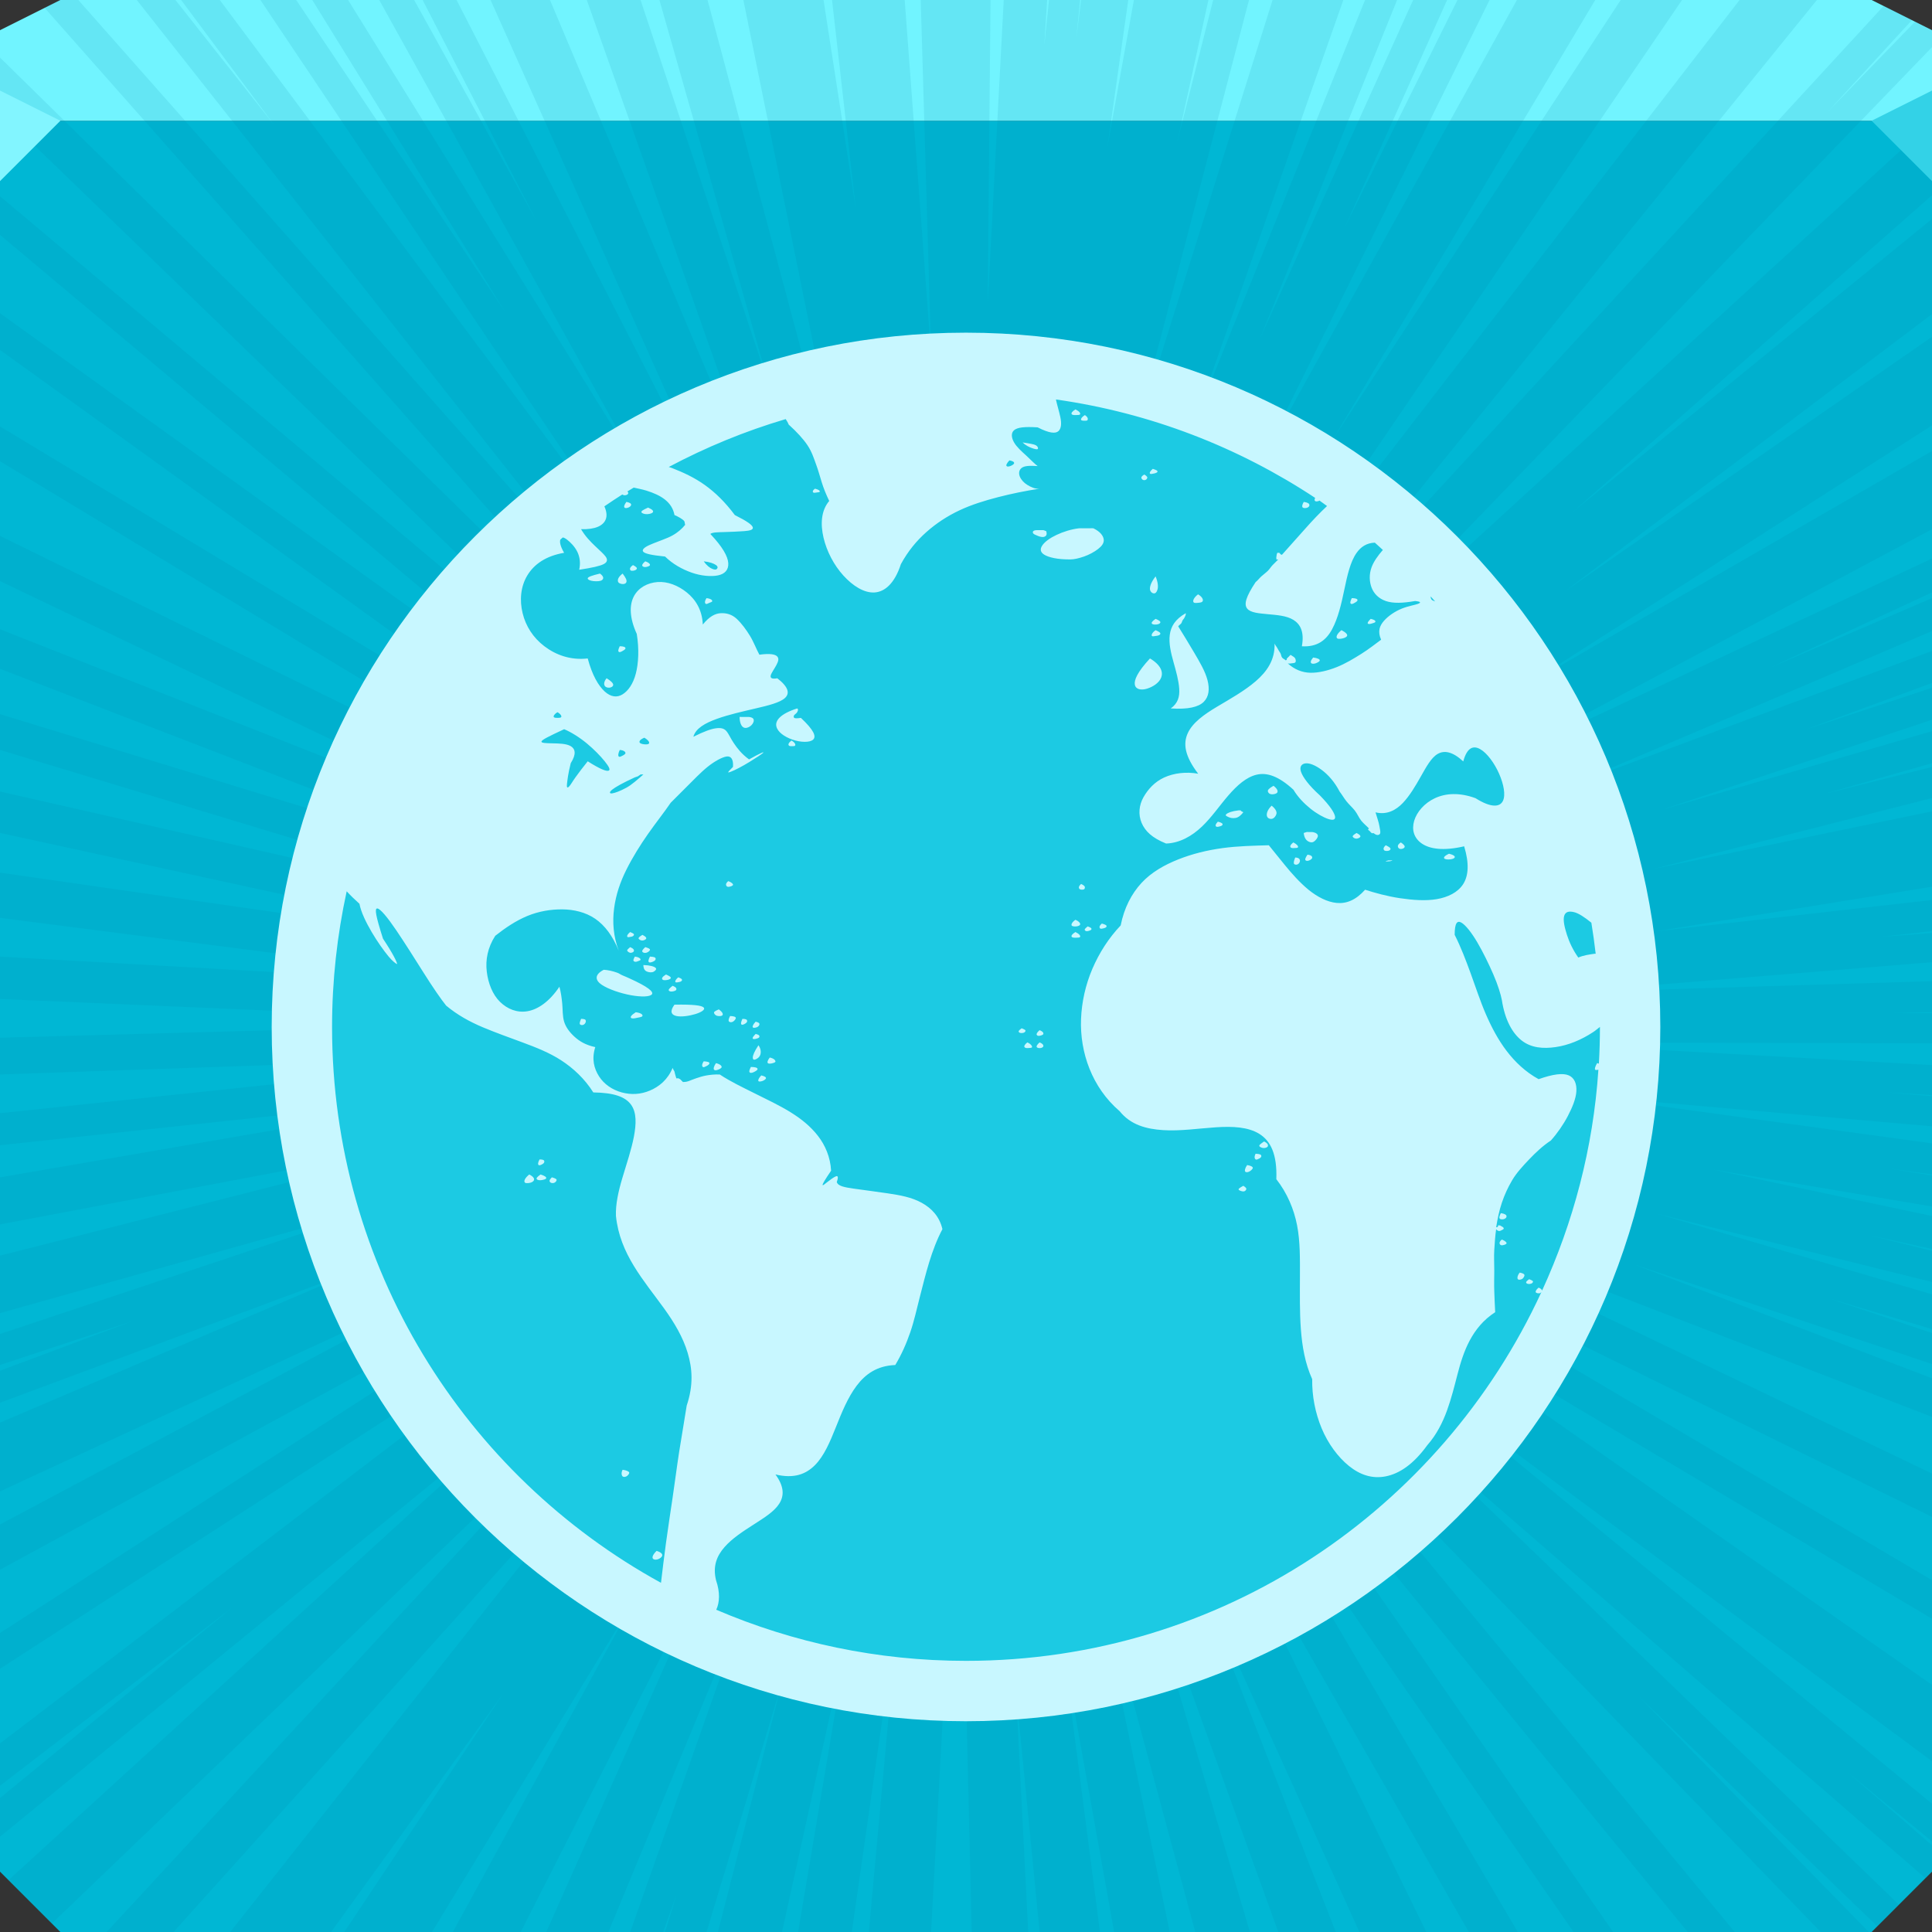 <?xml version="1.0" encoding="UTF-8" standalone="no"?>
<!-- Created with Inkscape (http://www.inkscape.org/) -->

<svg
   xmlns:dc="http://purl.org/dc/elements/1.1/"
   xmlns:cc="http://creativecommons.org/ns#"
   xmlns:rdf="http://www.w3.org/1999/02/22-rdf-syntax-ns#"
   xmlns:svg="http://www.w3.org/2000/svg"
   xmlns="http://www.w3.org/2000/svg"
   xmlns:sodipodi="http://sodipodi.sourceforge.net/DTD/sodipodi-0.dtd"
   xmlns:inkscape="http://www.inkscape.org/namespaces/inkscape"
   width="64"
   height="64"
   id="svg13094"
   version="1.1"
   inkscape:version="0.91+devel r"
   sodipodi:docname="qupzilla.svg">
  <rect width="100%" height="100%" fill="#333333" stroke="none"/>
  <sodipodi:namedview
     id="base"
     pagecolor="#ffffff"
     bordercolor="#666666"
     borderopacity="1.0"
     inkscape:pageopacity="0"
     inkscape:pageshadow="2"
     inkscape:zoom="8"
     inkscape:cx="37.909972"
     inkscape:cy="37.59464"
     inkscape:document-units="px"
     inkscape:current-layer="svg13094"
     showgrid="false"
     inkscape:snap-bbox="true"
     inkscape:bbox-paths="true"
     inkscape:bbox-nodes="true"
     inkscape:snap-bbox-edge-midpoints="true"
     inkscape:snap-bbox-midpoints="true"
     inkscape:object-paths="true"
     inkscape:snap-intersection-paths="true"
     inkscape:object-nodes="true"
     inkscape:snap-smooth-nodes="true"
     inkscape:snap-midpoints="true"
     inkscape:snap-object-midpoints="true"
     inkscape:snap-center="true"
     showguides="true"
     inkscape:guide-bbox="true"
     inkscape:window-width="1920"
     inkscape:window-height="1025"
     inkscape:window-x="0"
     inkscape:window-y="35"
     inkscape:window-maximized="1"
     inkscape:snap-global="true"
     fit-margin-top="0"
     fit-margin-left="0"
     fit-margin-right="0"
     fit-margin-bottom="0"
     showborder="true"
     inkscape:showpageshadow="false"
     inkscape:snap-page="true">
    <inkscape:grid
       type="xygrid"
       id="grid3075"
       empspacing="5"
       visible="true"
       enabled="true"
       snapvisiblegridlinesonly="true"
       originx="0px"
       originy="18px" />
  </sodipodi:namedview>
  <defs
     id="defs13096" />
  <path
     inkscape:connector-curvature="0"
     style="color:#000000;fill:#00b7d4;fill-opacity:1;fill-rule:nonzero;stroke:none;stroke-width:2.286;marker:none;visibility:visible;display:inline;overflow:visible;enable-background:accumulate"
     d="M 0,4 0,34 0,62 2,64 32,64 62,64 64,62 64,34 64,4 32,4 0,4 z"
     id="path3443" />
  <path
     inkscape:connector-curvature="0"
     style="color:#000000;fill:#71f4ff;fill-opacity:1;fill-rule:nonzero;stroke:none;stroke-width:2.286;marker:none;visibility:visible;display:inline;overflow:visible;enable-background:accumulate"
     d="M 2,0 0,1 0,4 32,4 64,4 64,1 62,0 32,0 2,0 z"
     id="path3447" />
  <path
     style="opacity:0.861;color:#000000;fill:#0083a4;stroke:none;stroke-width:1;stroke-miterlimit:4;stroke-dasharray:none;marker:none;visibility:visible;display:inline;overflow:visible;enable-background:accumulate;fill-opacity:0.14"
     d="M 2 0 L 1.469 0.25 L 22.281 23.781 L 0 1.906 L 0 3.719 L 22.125 25.094 L 0 6.5 L 0 7.781 L 21.438 25.781 L 0 10.375 L 0 11.594 L 21.656 27.188 L 0 14.125 L 0 15.281 L 21.844 28.469 L 0 17.75 L 0 19.25 L 18.938 28.312 L 0 20.844 L 0 22.156 L 18.781 29.406 L 0 23.656 L 0 24.844 L 18.281 30.375 L 0 26.219 L 0 27.594 L 17.812 31.469 L 0 28.906 L 0 30.406 L 17.75 32.688 L 0 31.688 L 0 33.094 L 18.094 33.875 L 0 34.375 L 0 35.594 L 18 34.969 L 0 36.875 L 0 37.938 L 16.312 36.188 L 0 39 L 0 40.562 L 15.719 37.594 L 0 41.594 L 0 43.5 L 13.125 39.812 L 0 44.188 L 0 45.219 L 4.344 43.781 L 0 45.406 L 0 46.469 L 12.094 41.969 L 0 47.125 L 0 49.406 L 15.594 42.188 L 0 50.5 L 0 52 L 20.625 40.781 L 0 54.094 L 0 55.281 L 21.281 41.531 L 0 57.75 L 0 59.156 L 7.656 53.281 L 0 59.562 L 0 60.844 L 17.906 46.188 L 0.281 62.281 L 1.719 63.719 L 20.062 46.125 L 3.531 64 L 5.75 64 L 21.375 46.625 L 7.625 64 L 9.75 64 L 9.781 64 L 10.969 64 L 16.656 56.125 L 11.406 64 L 14.312 64 L 20.938 53.125 L 15 64 L 17.25 64 L 23.938 50.875 L 18.094 64 L 20.156 64 L 25.094 52.062 L 20.875 64 L 21.969 64 L 22.406 62.781 L 22.031 64 L 23.406 64 L 25.875 55.844 L 23.781 64 L 25.906 64 L 28.156 53.812 L 26.438 64 L 28.219 64 L 29.781 53.094 L 28.781 64 L 30.844 64 L 31.781 46.844 L 32.188 64 L 34.062 64 L 33.656 56.031 L 34.438 64 L 36.438 64 L 35.219 54.594 L 36.906 64 L 38.75 64 L 35.906 50.344 L 39.594 64 L 41.406 64 L 37.156 49.656 L 42.344 64 L 44.25 64 L 39.406 51.594 L 45.031 64 L 47.25 64 L 39.062 47.281 L 48.656 64 L 50.281 64 L 39.625 45.938 L 52.125 64 L 53.438 64 L 39.562 44.031 L 55.906 64 L 57.469 64 L 40.531 43.531 L 60.312 64 L 61.906 64 L 54.312 56.219 L 62.188 63.812 L 62.906 63.094 L 46.281 47.031 L 63.781 62.219 L 64 62 L 64 61.125 L 61.219 58.719 L 64 61 L 64 59.75 L 56.75 53.781 L 56.531 53.594 L 47.125 45.844 L 64 58.344 L 64 55.812 L 43.281 41.312 L 64 53.625 L 64 52.344 L 43.125 40 L 64 50.25 L 64 48.812 L 48.688 41.469 L 48.344 41.312 L 43.844 39.156 L 64 46.938 L 64 45.656 L 54.188 41.906 L 64 45.188 L 64 44.156 L 60.656 43.031 L 64 44.031 L 64 42.875 L 54.938 40.219 L 64 42.469 L 64 41.438 L 62 40.938 L 64 41.375 L 64 40.281 L 56.781 38.75 L 64 39.969 L 64 38.938 L 62.656 38.719 L 64 38.906 L 64 37.875 L 52.594 36.312 L 64 37.312 L 64 36.312 L 62.531 36.188 L 64 36.281 L 64 35.281 L 50.5 34.531 L 64 34.562 L 64 34 L 64 33.562 L 62.656 33.562 L 64 33.531 L 64 32.5 L 51.812 32.875 L 64 31.875 L 64 30.906 L 62.344 31.031 L 64 30.844 L 64 29.812 L 54.906 30.844 L 64 29.375 L 64 26.875 L 54.781 28.781 L 64 26.438 L 64 25.406 L 60.5 26.281 L 64 25.281 L 64 24.219 L 55.094 26.812 L 64 23.844 L 64 22.781 L 59.844 24.156 L 64 22.625 L 64 21.562 L 52.062 26 L 64 20.906 L 64 19.812 L 58.688 22.094 L 64 19.625 L 64 18.5 L 49.125 25.469 L 64 17.531 L 64 14.938 L 50.531 22.719 L 64 14.094 L 64 11.156 L 51.875 19.562 L 64 10.406 L 64 7.25 L 52.125 16.938 L 64 6.469 L 64 4.031 L 43.594 22.719 L 64 1.562 L 64 1 L 63.438 0.719 L 60.562 3.688 L 63.344 0.656 L 62.406 0.188 L 42.469 21.844 L 60.188 0 L 57.625 0 L 41.562 20.781 L 55.719 0 L 53.688 0 L 44.188 14.5 L 52.844 0 L 50.25 0 L 41.688 15.469 L 49.344 0 L 48.281 0 L 44.562 7.5 L 47.938 0 L 46.812 0 L 41.75 11.188 L 46.281 0 L 45.219 0 L 39.625 13.844 L 44.5 0 L 42.156 0 L 37.5 14.812 L 41.375 0 L 40.188 0 L 39 4.688 L 40.031 0 L 37.562 0 L 36.688 4.844 L 37.375 0 L 35.812 0 L 35.656 1.25 L 35.781 0 L 34.75 0 L 34.594 1.5 L 34.688 0 L 33.25 0 L 32.719 10.062 L 32.812 0 L 32 0 L 30.5 0 L 30.844 11.719 L 29.969 0 L 27.562 0 L 28.344 6.875 L 27.281 0 L 24.625 0 L 28.375 18.469 L 23.438 0 L 21.844 0 L 25.5 12.844 L 21.219 0 L 19.438 0 L 25.812 18 L 18.219 0 L 16.25 0 L 23.969 17.25 L 15.125 0 L 14 0 L 17.75 7.281 L 13.719 0 L 12.562 0 L 21.281 15.719 L 11.531 0 L 10.344 0 L 16.719 10.312 L 9.812 0 L 8.625 0 L 20.594 17.844 L 7.281 0 L 6 0 L 9.094 4.156 L 5.812 0 L 4.531 0 L 20.531 20.281 L 2.594 0 L 2 0 z "
     id="path6281" />
  <path
     style="fill:#82f5ff;fill-opacity:1;fill-rule:nonzero"
     d="M 0,3 0,6 2,4 Z"
     id="path4298"
     inkscape:connector-curvature="0"
     sodipodi:nodetypes="cccc" />
  <path
     d="M 64,6 62,4 64,3 z"
     id="path3028"
     style="fill:#33d2e7;fill-opacity:1"
     inkscape:connector-curvature="0" />
  <g
     id="g3043"
     inkscape:export-filename="folder.png"
     inkscape:export-xdpi="90"
     inkscape:export-ydpi="90"
     transform="translate(-0.625,0.082)" />
  <g
     id="scalable"
     transform="matrix(1.039,0,0,1.039,1214.722,1878.812)"
     inkscape:label="#g3701"
     style="fill:#ffffff" />
  <g
     id="g3008" />
  <g
     id="g4296" />
  <ellipse
     cy="34.018"
     cx="32"
     id="path4997"
     style="color:#000000;display:inline;overflow:visible;visibility:visible;fill:#1ccae3;fill-opacity:1;stroke:none;stroke-width:2;stroke-linecap:butt;stroke-linejoin:miter;stroke-miterlimit:4;stroke-dasharray:none;stroke-dashoffset:0;stroke-opacity:1;marker:none;enable-background:accumulate"
     rx="22"
     ry="21.999" />
  <path
     inkscape:connector-curvature="0"
     id="path3428"
     d="m 32,11.02 c -12.691,0 -23,10.31 -23,23 0,12.69 10.309,22.998 23,22.998 12.691,0 23,-10.308 23,-22.998 0,-12.69 -10.309,-23 -23,-23 z m 2.98,2.213 c 3.142,0.445 6.054,1.587 8.586,3.26 -0.023,0.048 -0.025,0.083 -0.004,0.102 0.029,0.026 0.073,0.015 0.125,0 0.012,-0.003 0.011,-0.01 0.021,-0.014 0.086,0.058 0.167,0.123 0.252,0.182 C 43.712,16.996 43.477,17.243 43.25,17.5 c -0.259,0.294 -0.521,0.585 -0.781,0.875 -0.004,-0.007 -0.024,0.007 -0.031,0 -0.007,-0.007 -0.02,-0.025 -0.031,-0.031 -0.012,-0.006 -0.014,-0.027 -0.031,-0.031 -0.017,-0.004 -0.038,0.002 -0.062,0 -0.026,0.043 -0.024,0.097 -0.031,0.125 -0.007,0.028 -0.007,0.048 0,0.062 0.007,0.015 -0.016,0.027 0,0.031 0.016,0.004 0.043,0.005 0.062,0 -0.062,0.067 -0.126,0.122 -0.188,0.188 -0.062,0.065 -0.093,0.125 -0.156,0.188 -0.063,0.063 -0.152,0.127 -0.219,0.188 -0.066,0.06 -0.116,0.131 -0.188,0.188 -0.319,0.482 -0.393,0.733 -0.281,0.875 0.112,0.142 0.393,0.159 0.688,0.188 0.295,0.028 0.615,0.047 0.844,0.188 0.229,0.141 0.368,0.396 0.281,0.875 0.505,0.03 0.803,-0.198 1,-0.562 0.197,-0.364 0.308,-0.839 0.406,-1.312 0.099,-0.473 0.197,-0.922 0.406,-1.219 0.144,-0.204 0.333,-0.329 0.605,-0.34 0.092,0.077 0.175,0.163 0.266,0.242 -0.167,0.191 -0.3,0.379 -0.371,0.566 -0.094,0.248 -0.074,0.498 0,0.688 0.074,0.19 0.227,0.354 0.469,0.438 0.242,0.083 0.561,0.071 0.969,0 0.204,0.018 0.198,0.055 0.094,0.094 -0.104,0.039 -0.31,0.068 -0.531,0.156 -0.221,0.088 -0.448,0.24 -0.594,0.406 -0.146,0.167 -0.215,0.351 -0.094,0.625 -0.176,0.13 -0.401,0.309 -0.656,0.469 -0.255,0.16 -0.524,0.323 -0.812,0.438 -0.288,0.115 -0.599,0.193 -0.875,0.188 -0.276,-0.006 -0.532,-0.111 -0.75,-0.312 0.036,0.012 0.081,0.009 0.125,0 0.044,-0.009 0.099,-0.004 0.125,-0.031 0.026,-0.027 0.018,-0.083 0,-0.125 -0.018,-0.042 -0.068,-0.071 -0.156,-0.125 -0.026,0.022 -0.042,0.042 -0.062,0.062 -0.02,0.02 -0.048,0.044 -0.062,0.062 -0.014,0.018 0.008,0.016 0,0.031 -0.008,0.016 -0.028,0.019 -0.031,0.031 -0.034,-0.036 -0.091,-0.053 -0.125,-0.094 -0.034,-0.041 -0.031,-0.109 -0.062,-0.156 -0.031,-0.047 -0.066,-0.101 -0.094,-0.156 -0.028,-0.055 -0.071,-0.092 -0.094,-0.156 0.018,0.54 -0.251,0.928 -0.625,1.25 -0.374,0.322 -0.848,0.586 -1.281,0.844 -0.433,0.258 -0.81,0.529 -0.969,0.875 -0.159,0.346 -0.105,0.756 0.344,1.344 -0.404,-0.071 -0.805,-0.021 -1.125,0.125 -0.32,0.146 -0.541,0.395 -0.688,0.656 -0.147,0.261 -0.177,0.569 -0.062,0.844 0.115,0.275 0.347,0.502 0.812,0.688 0.455,-0.015 0.86,-0.25 1.188,-0.562 0.327,-0.312 0.585,-0.697 0.875,-1.031 0.29,-0.334 0.593,-0.607 0.938,-0.688 0.344,-0.08 0.73,0.05 1.219,0.5 0.14,0.238 0.351,0.455 0.562,0.625 0.212,0.17 0.437,0.293 0.594,0.344 0.157,0.05 0.245,0.027 0.219,-0.094 -0.026,-0.121 -0.163,-0.344 -0.5,-0.688 -0.37,-0.334 -0.565,-0.606 -0.625,-0.781 -0.06,-0.175 0.023,-0.269 0.156,-0.281 0.133,-0.012 0.321,0.063 0.531,0.219 0.21,0.156 0.423,0.391 0.594,0.719 0.074,0.095 0.136,0.206 0.219,0.312 0.082,0.107 0.196,0.205 0.281,0.312 0.085,0.108 0.138,0.246 0.219,0.344 0.081,0.097 0.18,0.175 0.25,0.25 -0.002,0.002 -0.029,0.029 -0.031,0.031 0.02,0.04 0.045,0.04 0.062,0.062 0.017,0.023 0.048,0.054 0.062,0.062 0.014,0.009 0.02,0.002 0.031,0 0.012,-0.002 0.022,0.011 0.031,0 0.055,0.045 0.089,0.059 0.125,0.062 0.036,0.003 0.082,-0.013 0.094,-0.062 0.011,-0.05 -0.011,-0.136 -0.031,-0.25 -0.02,-0.114 -0.068,-0.248 -0.125,-0.438 0.376,0.091 0.676,-0.07 0.906,-0.312 0.23,-0.242 0.416,-0.561 0.594,-0.875 0.178,-0.314 0.344,-0.626 0.562,-0.75 0.218,-0.124 0.492,-0.077 0.844,0.25 0.126,-0.464 0.333,-0.536 0.562,-0.406 0.229,0.13 0.471,0.463 0.625,0.812 0.154,0.35 0.223,0.711 0.125,0.906 -0.098,0.196 -0.377,0.239 -0.906,-0.094 -0.538,-0.197 -0.991,-0.164 -1.344,0 -0.352,0.164 -0.602,0.459 -0.688,0.75 -0.086,0.291 -0.011,0.568 0.25,0.75 0.261,0.182 0.717,0.255 1.406,0.094 0.173,0.569 0.143,0.975 -0.031,1.25 -0.175,0.275 -0.502,0.436 -0.875,0.5 -0.373,0.064 -0.796,0.031 -1.219,-0.031 -0.423,-0.063 -0.833,-0.176 -1.156,-0.281 -0.309,0.346 -0.618,0.467 -0.938,0.438 -0.319,-0.029 -0.647,-0.202 -0.938,-0.438 C 43.053,29.233 42.786,28.93 42.562,28.656 42.339,28.382 42.149,28.144 42.031,28 41.538,28.015 41.016,28.024 40.5,28.094 c -0.516,0.07 -1.008,0.192 -1.469,0.375 -0.46,0.183 -0.892,0.427 -1.219,0.781 -0.326,0.355 -0.573,0.822 -0.688,1.406 -0.4,0.422 -0.711,0.909 -0.938,1.438 -0.226,0.528 -0.352,1.095 -0.375,1.656 -0.023,0.561 0.072,1.136 0.281,1.656 0.209,0.52 0.53,1.001 1,1.406 0.362,0.45 0.873,0.588 1.438,0.625 0.565,0.037 1.183,-0.057 1.75,-0.094 0.567,-0.037 1.069,-0.01 1.438,0.219 0.368,0.229 0.593,0.666 0.562,1.5 0.359,0.459 0.584,0.992 0.688,1.531 0.104,0.539 0.095,1.11 0.094,1.688 -0.001,0.578 -0.012,1.176 0.031,1.75 0.043,0.574 0.138,1.129 0.375,1.656 -0.008,0.558 0.101,1.115 0.312,1.625 0.212,0.51 0.542,0.956 0.906,1.25 0.364,0.294 0.771,0.433 1.219,0.344 0.448,-0.089 0.911,-0.391 1.375,-1.031 0.311,-0.353 0.512,-0.759 0.656,-1.156 0.144,-0.397 0.241,-0.792 0.344,-1.188 0.102,-0.396 0.22,-0.776 0.406,-1.125 0.187,-0.349 0.447,-0.682 0.844,-0.938 C 49.516,43.232 49.509,43.015 49.5,42.781 c -0.009,-0.234 -9.17e-4,-0.457 0,-0.688 9.16e-4,-0.23 -0.015,-0.463 0,-0.688 0.015,-0.225 0.029,-0.47 0.062,-0.688 0.011,0.024 0.056,0.059 0.094,0.062 0.038,0.004 0.063,-0.017 0.094,-0.031 0.031,-0.014 0.071,-0.033 0.062,-0.062 -0.009,-0.03 -0.043,-0.051 -0.125,-0.094 -0.013,0.009 -0.051,-0.008 -0.062,0 -0.011,0.008 0.009,0.024 0,0.031 -0.009,0.007 -0.024,0.025 -0.031,0.031 -0.007,0.006 -0.027,-0.006 -0.031,0 0.045,-0.279 0.099,-0.55 0.188,-0.812 0.088,-0.263 0.201,-0.508 0.344,-0.75 0.143,-0.242 0.354,-0.469 0.562,-0.688 0.209,-0.218 0.433,-0.434 0.719,-0.625 0.213,-0.238 0.411,-0.524 0.562,-0.812 0.151,-0.289 0.266,-0.574 0.281,-0.812 0.016,-0.238 -0.056,-0.446 -0.25,-0.531 -0.194,-0.085 -0.521,-0.044 -1,0.125 -0.433,-0.237 -0.783,-0.571 -1.062,-0.938 -0.279,-0.367 -0.498,-0.781 -0.688,-1.219 -0.189,-0.438 -0.335,-0.893 -0.5,-1.344 -0.165,-0.451 -0.326,-0.876 -0.531,-1.281 4.9e-5,-0.385 0.08,-0.483 0.219,-0.406 0.139,0.077 0.341,0.332 0.531,0.656 0.19,0.324 0.376,0.706 0.531,1.062 0.155,0.356 0.248,0.671 0.281,0.844 0.099,0.651 0.342,1.097 0.656,1.344 0.314,0.246 0.708,0.279 1.125,0.219 0.417,-0.06 0.843,-0.232 1.25,-0.5 0.075,-0.049 0.145,-0.113 0.219,-0.168 0,0.409 -0.012,0.813 -0.035,1.217 -0.02,-0.006 -0.029,-0.013 -0.059,-0.018 -0.061,0.111 -0.09,0.192 -0.062,0.219 0.019,0.018 0.065,0.006 0.105,0 -0.173,2.6 -0.833,5.062 -1.865,7.316 -0.009,-0.03 -0.035,-0.066 -0.115,-0.098 -0.087,0.069 -0.11,0.131 -0.094,0.156 0.016,0.026 0.077,0.038 0.125,0.031 0.03,-0.005 0.043,-0.023 0.061,-0.039 C 47.736,50.012 40.467,55.018 32,55.018 c -2.939,0 -5.735,-0.606 -8.273,-1.693 0.112,-0.243 0.132,-0.57 -0.008,-0.98 C 23.606,51.88 23.745,51.542 24,51.25 c 0.255,-0.292 0.62,-0.526 0.969,-0.75 0.348,-0.224 0.678,-0.427 0.844,-0.688 0.166,-0.261 0.168,-0.567 -0.125,-0.969 0.616,0.148 1.012,-0.009 1.312,-0.312 0.3,-0.304 0.495,-0.767 0.688,-1.25 0.192,-0.483 0.395,-0.986 0.688,-1.375 0.293,-0.389 0.68,-0.665 1.281,-0.688 0.203,-0.339 0.37,-0.712 0.5,-1.094 0.13,-0.382 0.211,-0.762 0.312,-1.156 0.102,-0.394 0.196,-0.78 0.312,-1.156 0.116,-0.377 0.262,-0.765 0.438,-1.094 -0.095,-0.415 -0.354,-0.691 -0.688,-0.875 -0.333,-0.184 -0.721,-0.252 -1.125,-0.312 -0.404,-0.061 -0.819,-0.111 -1.125,-0.156 -0.306,-0.045 -0.521,-0.082 -0.562,-0.219 0.06,-0.163 0.039,-0.217 -0.031,-0.188 -0.071,0.029 -0.191,0.117 -0.281,0.188 C 27.316,39.226 27.249,39.29 27.25,39.25 27.251,39.21 27.327,39.082 27.531,38.781 27.507,38.331 27.336,37.936 27.094,37.625 26.851,37.314 26.555,37.072 26.188,36.844 25.82,36.616 25.401,36.419 25,36.219 c -0.401,-0.2 -0.815,-0.397 -1.156,-0.625 -0.169,-0.006 -0.306,0.009 -0.438,0.031 -0.131,0.023 -0.244,0.06 -0.344,0.094 -0.1,0.033 -0.176,0.067 -0.25,0.094 -0.074,0.026 -0.133,0.03 -0.188,0.031 -0.006,-0.013 -0.023,-0.018 -0.031,-0.031 -0.009,-0.013 -0.019,-0.019 -0.031,-0.031 -0.012,-0.013 -0.015,-0.019 -0.031,-0.031 -0.016,-0.012 -0.041,-0.02 -0.062,-0.031 -0.009,-0.012 -0.054,0.014 -0.062,0 C 22.391,35.694 22.389,35.658 22.375,35.625 22.361,35.592 22.357,35.543 22.344,35.5 c -0.014,-0.043 -0.049,-0.07 -0.062,-0.125 -0.161,0.388 -0.441,0.618 -0.75,0.75 -0.309,0.132 -0.627,0.147 -0.938,0.062 -0.31,-0.084 -0.584,-0.271 -0.75,-0.531 -0.166,-0.26 -0.25,-0.574 -0.125,-0.969 -0.331,-0.072 -0.528,-0.199 -0.688,-0.344 -0.16,-0.145 -0.288,-0.314 -0.344,-0.5 -0.056,-0.186 -0.044,-0.399 -0.062,-0.594 -0.019,-0.195 -0.045,-0.391 -0.094,-0.562 -0.337,0.502 -0.721,0.756 -1.062,0.812 -0.342,0.057 -0.662,-0.072 -0.906,-0.312 -0.245,-0.24 -0.391,-0.611 -0.438,-1 -0.047,-0.389 0.029,-0.798 0.281,-1.188 0.33,-0.26 0.68,-0.498 1.062,-0.656 0.383,-0.158 0.777,-0.221 1.156,-0.219 0.38,0.003 0.774,0.092 1.094,0.312 0.32,0.221 0.578,0.565 0.781,1.062 -0.183,-0.477 -0.215,-0.958 -0.156,-1.406 0.058,-0.448 0.2,-0.869 0.406,-1.281 0.206,-0.412 0.459,-0.817 0.719,-1.188 0.259,-0.37 0.531,-0.709 0.75,-1.031 0.121,-0.122 0.311,-0.314 0.531,-0.531 0.22,-0.217 0.458,-0.471 0.688,-0.656 0.229,-0.185 0.475,-0.318 0.625,-0.344 0.15,-0.026 0.238,0.084 0.219,0.344 -0.2,0.198 -0.197,0.209 -0.062,0.156 0.135,-0.052 0.378,-0.18 0.594,-0.312 0.216,-0.133 0.426,-0.269 0.469,-0.312 0.043,-0.044 -0.086,0.004 -0.469,0.219 -0.253,-0.184 -0.39,-0.371 -0.5,-0.531 -0.11,-0.16 -0.171,-0.314 -0.25,-0.406 -0.079,-0.092 -0.184,-0.114 -0.344,-0.094 -0.16,0.02 -0.397,0.104 -0.75,0.281 0.075,-0.277 0.388,-0.453 0.781,-0.594 0.393,-0.141 0.858,-0.245 1.281,-0.344 C 25.454,23.37 25.835,23.275 26,23.125 c 0.165,-0.15 0.131,-0.36 -0.25,-0.656 -0.187,0.033 -0.238,-0.01 -0.219,-0.094 0.02,-0.084 0.126,-0.224 0.188,-0.344 0.061,-0.12 0.093,-0.206 0.031,-0.281 -0.061,-0.075 -0.245,-0.112 -0.594,-0.062 -0.095,-0.17 -0.186,-0.417 -0.312,-0.625 -0.127,-0.208 -0.28,-0.414 -0.438,-0.562 -0.158,-0.148 -0.343,-0.198 -0.531,-0.188 -0.189,0.011 -0.374,0.107 -0.594,0.375 C 23.26,20.199 23.038,19.857 22.75,19.625 22.462,19.393 22.112,19.256 21.781,19.281 21.45,19.307 21.152,19.465 21,19.75 c -0.152,0.285 -0.156,0.702 0.094,1.25 0.081,0.499 0.058,0.969 -0.031,1.312 -0.089,0.343 -0.253,0.573 -0.438,0.688 -0.184,0.115 -0.389,0.093 -0.594,-0.094 -0.204,-0.186 -0.413,-0.534 -0.562,-1.094 -0.581,0.066 -1.066,-0.123 -1.438,-0.406 -0.372,-0.283 -0.615,-0.666 -0.719,-1.094 -0.104,-0.428 -0.067,-0.881 0.156,-1.25 0.223,-0.369 0.61,-0.645 1.219,-0.75 -0.137,-0.233 -0.147,-0.362 -0.127,-0.434 0.028,-0.024 0.054,-0.051 0.082,-0.074 4.02e-4,-3.32e-4 0.002,3.31e-4 0.002,0 0.037,0.005 0.081,0.028 0.137,0.07 0.112,0.085 0.258,0.23 0.344,0.406 0.086,0.176 0.109,0.38 0.062,0.594 0.434,-0.067 0.683,-0.122 0.812,-0.188 0.129,-0.065 0.131,-0.157 0.062,-0.25 -0.068,-0.093 -0.186,-0.193 -0.344,-0.344 -0.158,-0.15 -0.329,-0.325 -0.469,-0.562 0.487,0.014 0.728,-0.121 0.812,-0.312 0.06,-0.136 0.027,-0.296 -0.039,-0.445 0.195,-0.136 0.394,-0.264 0.594,-0.393 0.025,0.018 0.061,0.032 0.102,0.025 0.05,-0.008 0.087,-0.03 0.094,-0.062 0.004,-0.018 -0.004,-0.041 -0.027,-0.064 0.069,-0.044 0.14,-0.084 0.209,-0.127 0.138,0.032 0.283,0.058 0.412,0.098 0.488,0.15 0.858,0.376 0.938,0.812 0.071,0.033 0.139,0.062 0.188,0.094 0.049,0.032 0.097,0.063 0.125,0.094 0.028,0.03 0.023,0.065 0.031,0.094 0.008,0.029 0.01,0.034 0,0.062 -0.043,0.014 -0.042,0.053 -0.062,0.062 -0.012,0.006 -0.026,0.027 -0.031,0.031 -0.103,0.104 -0.26,0.224 -0.469,0.312 -0.219,0.093 -0.46,0.174 -0.625,0.25 -0.165,0.076 -0.248,0.158 -0.188,0.219 0.061,0.061 0.259,0.11 0.719,0.156 0.253,0.248 0.56,0.419 0.875,0.531 0.315,0.112 0.649,0.14 0.875,0.094 0.226,-0.046 0.358,-0.18 0.344,-0.406 C 24.111,18.43 23.936,18.116 23.531,17.688 23.598,17.629 23.783,17.632 24,17.625 c 0.217,-0.007 0.468,-0.016 0.656,-0.031 0.188,-0.015 0.302,-0.044 0.281,-0.125 -0.021,-0.081 -0.184,-0.202 -0.594,-0.406 -0.319,-0.427 -0.648,-0.75 -1,-1 C 22.991,15.813 22.633,15.649 22.25,15.5 c -0.03,-0.012 -0.065,-0.02 -0.096,-0.031 1.224,-0.65 2.519,-1.186 3.873,-1.586 0.035,0.056 0.073,0.111 0.098,0.18 0.265,0.24 0.482,0.473 0.625,0.688 0.143,0.215 0.207,0.423 0.281,0.625 0.075,0.202 0.126,0.393 0.188,0.594 0.061,0.2 0.148,0.414 0.25,0.625 -0.269,0.316 -0.295,0.764 -0.188,1.219 0.107,0.455 0.345,0.907 0.656,1.25 0.311,0.343 0.687,0.583 1.031,0.562 0.344,-0.02 0.67,-0.302 0.875,-0.938 0.234,-0.428 0.514,-0.769 0.844,-1.062 0.33,-0.293 0.693,-0.53 1.094,-0.719 0.401,-0.189 0.833,-0.322 1.281,-0.438 0.448,-0.116 0.904,-0.208 1.375,-0.281 -0.149,0.014 -0.287,-0.052 -0.406,-0.125 -0.119,-0.073 -0.211,-0.179 -0.25,-0.281 -0.039,-0.102 -0.029,-0.21 0.062,-0.281 0.092,-0.071 0.258,-0.08 0.531,-0.062 -0.09,-0.061 -0.222,-0.204 -0.375,-0.344 -0.153,-0.139 -0.32,-0.287 -0.406,-0.438 -0.087,-0.15 -0.11,-0.312 0,-0.406 0.11,-0.094 0.345,-0.122 0.781,-0.094 0.391,0.2 0.592,0.211 0.688,0.125 0.096,-0.086 0.107,-0.26 0.062,-0.469 -0.041,-0.194 -0.111,-0.413 -0.145,-0.58 z M 35.625,13.562 c -0.117,0.072 -0.143,0.123 -0.125,0.156 0.018,0.033 0.095,0.034 0.156,0.031 0.061,-0.003 0.112,0.003 0.125,-0.031 0.013,-0.034 -0.028,-0.094 -0.156,-0.156 z m 0.312,0.188 c -0.1,0.062 -0.138,0.125 -0.125,0.156 0.013,0.032 0.075,0.031 0.125,0.031 0.05,4.08e-4 0.081,1.2e-4 0.094,-0.031 0.012,-0.031 0.006,-0.092 -0.094,-0.156 z m -2.062,0.906 c 0.112,0.11 0.228,0.157 0.312,0.188 0.084,0.031 0.165,0.05 0.188,0.031 0.023,-0.019 0.01,-0.084 -0.062,-0.125 -0.073,-0.041 -0.235,-0.06 -0.438,-0.094 z M 33.438,15.25 c 0.124,0.024 0.161,0.059 0.156,0.094 -0.005,0.035 -0.071,0.075 -0.125,0.094 -0.054,0.019 -0.103,0.026 -0.125,0 -0.022,-0.026 0.003,-0.089 0.094,-0.188 z m 4.75,0.281 c -0.092,0.078 -0.113,0.13 -0.094,0.156 0.02,0.027 0.072,0.01 0.125,0 0.053,-0.01 0.118,-0.031 0.125,-0.062 0.007,-0.032 -0.038,-0.056 -0.156,-0.094 z m -0.281,0.188 c -0.102,0.06 -0.105,0.095 -0.094,0.125 0.011,0.03 0.044,0.063 0.094,0.062 0.05,-1.95e-4 0.08,-0.033 0.094,-0.062 0.014,-0.03 0.004,-0.066 -0.094,-0.125 z M 27,16.188 c -0.087,0.058 -0.084,0.104 -0.062,0.125 0.022,0.021 0.073,0.007 0.125,0 0.052,-0.007 0.089,-0.007 0.094,-0.031 C 27.161,16.257 27.122,16.219 27,16.188 Z m -6.25,0.438 c -0.074,0.099 -0.087,0.161 -0.062,0.188 0.024,0.027 0.076,0.018 0.125,0 0.049,-0.018 0.094,-0.058 0.094,-0.094 C 20.906,16.683 20.872,16.651 20.75,16.625 Z m 22.438,0 c -0.059,0.105 -0.062,0.163 -0.031,0.188 0.031,0.025 0.108,0.022 0.156,0 0.048,-0.022 0.069,-0.058 0.062,-0.094 -0.007,-0.036 -0.053,-0.077 -0.188,-0.094 z m -21.719,0.188 c -0.183,0.083 -0.233,0.119 -0.219,0.156 0.014,0.037 0.103,0.066 0.188,0.062 0.084,-0.004 0.159,-0.024 0.188,-0.062 0.028,-0.039 -0.002,-0.088 -0.156,-0.156 z M 35.75,17.5 c -0.263,0.029 -0.533,0.117 -0.75,0.219 -0.217,0.102 -0.385,0.223 -0.469,0.344 -0.084,0.12 -0.075,0.228 0.062,0.312 0.138,0.085 0.428,0.162 0.875,0.156 0.118,-8.25e-4 0.269,-0.036 0.438,-0.094 0.168,-0.058 0.344,-0.153 0.469,-0.25 0.125,-0.097 0.199,-0.196 0.188,-0.312 -0.012,-0.116 -0.102,-0.257 -0.344,-0.375 -0.036,-0.005 -0.088,0.002 -0.125,0 -0.037,-0.002 -0.056,-2.75e-4 -0.094,0 -0.038,2.73e-4 -0.087,-0.002 -0.125,0 -0.038,0.002 -0.087,-0.004 -0.125,0 z m -1.406,0.062 c -0.122,0.003 -0.143,0.054 -0.125,0.094 0.018,0.04 0.078,0.062 0.156,0.094 0.078,0.032 0.16,0.052 0.219,0.031 0.059,-0.021 0.102,-0.069 0.062,-0.188 -0.034,-0.005 -0.065,-0.028 -0.094,-0.031 -0.029,-0.003 -0.069,0.001 -0.094,0 -0.025,-0.001 -0.042,2.05e-4 -0.062,0 -0.021,-2.21e-4 -0.045,-4.58e-4 -0.062,0 z M 21.375,18.594 c -0.097,0.08 -0.113,0.129 -0.094,0.156 0.019,0.027 0.071,0.042 0.125,0.031 0.054,-0.01 0.117,-0.03 0.125,-0.062 0.008,-0.032 -0.037,-0.087 -0.156,-0.125 z m 1.938,0 c 0.204,0.023 0.337,0.075 0.406,0.125 0.069,0.05 0.057,0.094 0.031,0.125 -0.026,0.031 -0.074,0.034 -0.156,0 -0.082,-0.034 -0.181,-0.105 -0.281,-0.25 z m -2.344,0.125 c -0.105,0.073 -0.108,0.125 -0.094,0.156 0.014,0.032 0.04,0.035 0.094,0.031 0.054,-0.004 0.112,-0.029 0.125,-0.062 0.013,-0.034 -0.016,-0.068 -0.125,-0.125 z M 19.875,19 c -0.273,0.065 -0.399,0.112 -0.406,0.156 -0.007,0.044 0.084,0.084 0.188,0.094 0.104,0.009 0.222,0.009 0.281,-0.031 C 19.996,19.179 20.017,19.103 19.875,19 Z m 0.75,0 c -0.127,0.098 -0.168,0.186 -0.156,0.25 0.011,0.064 0.065,0.081 0.125,0.094 0.06,0.013 0.138,-0.004 0.156,-0.062 C 20.768,19.223 20.738,19.148 20.625,19 Z m 17.656,0.094 c -0.138,0.174 -0.187,0.311 -0.188,0.406 -4.34e-4,0.095 0.07,0.15 0.125,0.156 0.055,0.007 0.097,-0.033 0.125,-0.125 0.028,-0.092 0.019,-0.237 -0.062,-0.438 z m 1.406,0.594 c -0.139,0.107 -0.174,0.204 -0.156,0.25 0.018,0.046 0.086,0.038 0.156,0.031 0.07,-0.006 0.139,-0.013 0.156,-0.062 0.017,-0.049 -0.016,-0.136 -0.156,-0.219 z m 7.705,0.07 c 0.05,0.054 0.099,0.109 0.148,0.164 -0.036,-0.015 -0.079,-0.026 -0.104,-0.047 -0.034,-0.029 -0.041,-0.072 -0.045,-0.117 z M 23.406,19.812 C 23.336,19.916 23.347,19.976 23.375,20 c 0.028,0.024 0.075,-0.009 0.125,-0.031 0.05,-0.022 0.096,-0.027 0.094,-0.062 -0.003,-0.035 -0.057,-0.078 -0.188,-0.094 z m 21.375,0 C 44.726,19.922 44.719,19.978 44.75,20 c 0.031,0.022 0.078,-0.005 0.125,-0.031 0.047,-0.026 0.101,-0.059 0.094,-0.094 -0.007,-0.035 -0.056,-0.059 -0.188,-0.062 z m -5.5,0.5 c -0.35,0.2 -0.494,0.437 -0.531,0.719 -0.037,0.282 0.039,0.602 0.125,0.906 0.086,0.305 0.17,0.607 0.188,0.875 0.018,0.268 -0.041,0.485 -0.281,0.656 C 39.349,23.505 39.7,23.424 39.875,23.25 40.05,23.076 40.075,22.822 40,22.531 39.925,22.241 39.746,21.937 39.562,21.625 39.379,21.313 39.18,20.989 39.031,20.75 39.05,20.712 39.095,20.69 39.125,20.656 c 0.03,-0.034 0.033,-0.091 0.062,-0.125 0.029,-0.034 0.046,-0.054 0.062,-0.094 0.017,-0.04 0.039,-0.075 0.031,-0.125 z m -1,0.188 c -0.116,0.08 -0.143,0.125 -0.125,0.156 0.018,0.031 0.095,0.038 0.156,0.031 0.061,-0.007 0.113,-0.028 0.125,-0.062 0.012,-0.035 -0.029,-0.072 -0.156,-0.125 z m 7.125,0 c -0.085,0.089 -0.115,0.131 -0.094,0.156 0.021,0.025 0.074,0.015 0.125,0 0.051,-0.015 0.121,-0.03 0.125,-0.062 C 45.567,20.561 45.525,20.527 45.406,20.5 Z m -7.125,0.375 c -0.116,0.08 -0.143,0.156 -0.125,0.188 0.018,0.031 0.095,0.007 0.156,0 0.061,-0.007 0.113,-0.028 0.125,-0.062 0.012,-0.035 -0.029,-0.072 -0.156,-0.125 z m 6.156,0 c -0.141,0.115 -0.175,0.205 -0.156,0.25 0.018,0.045 0.085,0.041 0.156,0.031 0.071,-0.01 0.17,-0.044 0.188,-0.094 0.017,-0.05 -0.045,-0.113 -0.188,-0.188 z m -23.906,0.531 c -0.055,0.112 -0.061,0.165 -0.031,0.188 0.03,0.022 0.079,-0.004 0.125,-0.031 0.046,-0.027 0.101,-0.058 0.094,-0.094 -0.007,-0.036 -0.058,-0.059 -0.188,-0.062 z M 43.5,21.781 c -0.092,0.109 -0.089,0.162 -0.062,0.188 0.027,0.026 0.098,0.023 0.156,0 0.058,-0.023 0.123,-0.056 0.125,-0.094 0.002,-0.037 -0.078,-0.077 -0.219,-0.094 z m -5.406,0.031 c -0.423,0.457 -0.532,0.723 -0.5,0.875 0.032,0.152 0.211,0.186 0.406,0.125 0.195,-0.061 0.403,-0.193 0.469,-0.375 0.065,-0.182 -0.019,-0.414 -0.375,-0.625 z m -18,0.656 c -0.09,0.109 -0.093,0.2 -0.062,0.25 0.03,0.05 0.096,0.067 0.156,0.062 0.06,-0.004 0.125,-0.042 0.125,-0.094 -2.01e-4,-0.052 -0.067,-0.126 -0.219,-0.219 z m 6.312,1 c -0.563,0.18 -0.731,0.406 -0.688,0.594 0.043,0.188 0.264,0.344 0.531,0.438 0.267,0.094 0.578,0.104 0.688,0 0.109,-0.104 0.025,-0.315 -0.406,-0.719 -0.144,0.02 -0.194,0.016 -0.219,0 -0.024,-0.016 -0.03,-0.058 0,-0.094 0.03,-0.036 0.073,-0.054 0.094,-0.094 0.021,-0.04 0.053,-0.098 0,-0.125 z m -7.938,0.125 c 0.106,0.06 0.138,0.127 0.125,0.156 -0.013,0.03 -0.072,0.031 -0.125,0.031 -0.053,-2.13e-4 -0.112,-0.002 -0.125,-0.031 -0.013,-0.03 0.02,-0.097 0.125,-0.156 z M 24.5,23.75 c 0.002,0.19 0.057,0.305 0.125,0.344 0.068,0.039 0.15,0.015 0.219,-0.031 0.069,-0.046 0.121,-0.123 0.125,-0.188 0.004,-0.064 -0.029,-0.108 -0.156,-0.125 -0.018,-0.002 -0.041,2.06e-4 -0.062,0 -0.021,-2.15e-4 -0.038,-0.002 -0.062,0 -0.025,0.002 -0.065,-0.004 -0.094,0 -0.029,0.004 -0.061,-0.006 -0.094,0 z m -5.812,0.406 c 0.22,0.09 0.509,0.269 0.75,0.469 0.241,0.2 0.451,0.416 0.594,0.594 0.142,0.177 0.201,0.289 0.125,0.312 -0.076,0.023 -0.275,-0.05 -0.688,-0.312 -0.151,0.188 -0.3,0.381 -0.406,0.531 -0.107,0.15 -0.167,0.265 -0.219,0.312 -0.052,0.048 -0.076,0.024 -0.062,-0.094 0.014,-0.118 0.036,-0.341 0.125,-0.688 0.194,-0.304 0.148,-0.475 0,-0.562 -0.148,-0.087 -0.387,-0.089 -0.594,-0.094 -0.207,-0.005 -0.393,-0.005 -0.375,-0.062 0.018,-0.058 0.224,-0.161 0.75,-0.406 z m 2.656,0.281 c 0.141,0.085 0.175,0.153 0.156,0.188 -0.019,0.034 -0.085,0.038 -0.156,0.031 -0.071,-0.007 -0.139,-0.025 -0.156,-0.062 -0.017,-0.038 0.012,-0.097 0.156,-0.156 z m 4.875,0.094 c -0.096,0.071 -0.11,0.123 -0.094,0.156 0.017,0.033 0.073,0.033 0.125,0.031 0.052,-0.002 0.084,0.003 0.094,-0.031 0.009,-0.034 -0.015,-0.094 -0.125,-0.156 z m -5.688,0.312 c 0.132,0.011 0.18,0.059 0.188,0.094 0.008,0.035 -0.047,0.07 -0.094,0.094 -0.046,0.023 -0.094,0.054 -0.125,0.031 -0.031,-0.023 -0.023,-0.114 0.031,-0.219 z m 0.688,0.812 0.094,0 c -0.194,0.168 -0.383,0.34 -0.562,0.438 -0.205,0.111 -0.372,0.173 -0.469,0.188 -0.097,0.015 -0.108,-0.04 0,-0.125 0.108,-0.085 0.34,-0.218 0.75,-0.406 l 0.094,-0.031 0.094,-0.062 z m 20.969,0.375 c -0.153,0.086 -0.199,0.14 -0.188,0.188 0.012,0.048 0.054,0.09 0.125,0.094 0.071,0.004 0.164,-0.017 0.188,-0.062 0.023,-0.046 0.005,-0.117 -0.125,-0.219 z M 42.125,26.688 c -0.155,0.151 -0.173,0.279 -0.156,0.344 0.017,0.065 0.081,0.102 0.156,0.094 0.075,-0.009 0.135,-0.087 0.156,-0.156 0.021,-0.069 -0.011,-0.165 -0.156,-0.281 z m -1.094,0.156 c -0.234,0.028 -0.356,0.079 -0.406,0.125 -0.05,0.046 1.5e-4,0.064 0.062,0.094 0.062,0.03 0.147,0.052 0.25,0.031 0.096,-0.019 0.18,-0.096 0.25,-0.188 L 41.125,26.875 l -0.031,-0.031 -0.062,0 z m -0.688,0.375 c -0.085,0.089 -0.084,0.131 -0.062,0.156 0.021,0.025 0.074,0.015 0.125,0 0.051,-0.015 0.089,-0.03 0.094,-0.062 0.004,-0.033 -0.037,-0.066 -0.156,-0.094 z m 2.938,0.344 c -0.027,0.004 -0.063,0.026 -0.094,0.031 0.018,0.172 0.089,0.246 0.156,0.281 0.067,0.035 0.127,0.042 0.188,0 0.06,-0.042 0.127,-0.129 0.125,-0.188 -0.002,-0.059 -0.067,-0.109 -0.188,-0.125 -0.017,-0.002 -0.043,-7e-5 -0.062,0 -0.02,5.5e-5 -0.039,-0.002 -0.062,0 -0.023,0.002 -0.036,-0.004 -0.062,0 z m 1.656,0.031 c -0.107,0.064 -0.139,0.097 -0.125,0.125 0.014,0.028 0.071,0.066 0.125,0.062 0.054,-0.003 0.112,-0.033 0.125,-0.062 0.013,-0.03 -0.017,-0.073 -0.125,-0.125 z m -2.094,0.312 c -0.099,0.077 -0.112,0.124 -0.094,0.156 0.018,0.033 0.071,0.036 0.125,0.031 0.054,-0.005 0.116,0.004 0.125,-0.031 0.009,-0.035 -0.039,-0.098 -0.156,-0.156 z m 3.562,0 c -0.103,0.067 -0.108,0.121 -0.094,0.156 0.014,0.035 0.041,0.061 0.094,0.062 0.052,0.001 0.113,-0.028 0.125,-0.062 0.012,-0.034 -0.018,-0.085 -0.125,-0.156 z M 45.906,28 c -0.087,0.076 -0.081,0.125 -0.062,0.156 0.019,0.032 0.075,0.037 0.125,0.031 0.05,-0.005 0.088,-0.028 0.094,-0.062 C 46.069,28.091 46.019,28.055 45.906,28 Z M 48,28.281 c -0.164,0.076 -0.18,0.129 -0.156,0.156 0.024,0.028 0.103,0.04 0.188,0.031 0.085,-0.008 0.138,-0.031 0.156,-0.062 0.018,-0.032 -0.013,-0.082 -0.188,-0.125 z m -4.688,0.031 c -0.07,0.103 -0.09,0.163 -0.062,0.188 0.028,0.024 0.075,0.022 0.125,0 0.05,-0.022 0.096,-0.058 0.094,-0.094 -0.003,-0.035 -0.025,-0.078 -0.156,-0.094 z m -0.406,0.094 c -0.051,0.118 -0.06,0.195 -0.031,0.219 0.029,0.023 0.081,0.028 0.125,0 0.044,-0.028 0.07,-0.087 0.062,-0.125 -0.007,-0.038 -0.032,-0.09 -0.156,-0.094 z M 46,28.5 c -0.091,0.024 -0.109,0.025 -0.094,0.031 0.015,0.007 0.077,0.004 0.125,0 0.048,-0.004 0.085,-0.023 0.094,-0.031 0.009,-0.009 -0.022,0.007 -0.125,0 z m -21.875,0.688 c -0.091,0.076 -0.08,0.129 -0.062,0.156 0.017,0.027 0.044,0.04 0.094,0.031 0.05,-0.009 0.117,-0.031 0.125,-0.062 0.008,-0.031 -0.047,-0.084 -0.156,-0.125 z m 11.688,0.094 c -0.087,0.078 -0.081,0.127 -0.062,0.156 0.018,0.029 0.076,0.039 0.125,0.031 0.049,-0.007 0.056,-0.029 0.062,-0.062 0.006,-0.033 -0.015,-0.078 -0.125,-0.125 z m -24.328,0.244 c 0.132,0.143 0.273,0.28 0.422,0.412 0.051,0.278 0.221,0.622 0.406,0.938 0.185,0.315 0.397,0.613 0.562,0.812 0.124,0.149 0.242,0.24 0.281,0.25 -0.005,-0.071 -0.14,-0.349 -0.469,-0.844 -0.235,-0.739 -0.288,-1.007 -0.188,-1 0.101,0.007 0.346,0.307 0.625,0.719 0.279,0.412 0.607,0.931 0.906,1.406 0.299,0.476 0.588,0.895 0.75,1.094 0.372,0.31 0.783,0.536 1.219,0.719 0.436,0.183 0.869,0.335 1.312,0.5 0.444,0.165 0.886,0.337 1.281,0.594 0.395,0.257 0.772,0.603 1.062,1.062 0.675,0.009 1.058,0.141 1.25,0.406 0.192,0.265 0.172,0.648 0.094,1.062 -0.079,0.414 -0.238,0.889 -0.375,1.344 -0.137,0.454 -0.235,0.895 -0.219,1.281 0.065,0.628 0.291,1.159 0.594,1.656 0.303,0.497 0.667,0.945 1,1.406 0.333,0.461 0.625,0.948 0.781,1.469 0.157,0.521 0.196,1.075 -0.031,1.75 -0.079,0.51 -0.171,1.024 -0.25,1.531 -0.079,0.507 -0.143,1.027 -0.219,1.531 -0.075,0.505 -0.15,0.997 -0.219,1.5 -0.06,0.438 -0.112,0.873 -0.164,1.309 C 15.401,48.866 11,41.965 11,34.02 c 0,-1.543 0.169,-3.046 0.484,-4.494 z m 40.447,0.684 c 0.059,-0.019 0.135,-0.014 0.225,0.01 0.134,0.035 0.333,0.16 0.559,0.346 0.056,0.34 0.103,0.682 0.143,1.027 -0.016,0.002 -0.029,-4.87e-4 -0.045,0.002 -0.176,0.027 -0.35,0.047 -0.531,0.125 -0.176,-0.248 -0.297,-0.507 -0.375,-0.75 -0.078,-0.243 -0.134,-0.48 -0.094,-0.625 0.02,-0.072 0.061,-0.116 0.119,-0.135 z M 35.625,30.469 c -0.116,0.08 -0.143,0.156 -0.125,0.188 0.018,0.031 0.095,0.038 0.156,0.031 0.061,-0.007 0.113,-0.028 0.125,-0.062 0.012,-0.035 -0.029,-0.103 -0.156,-0.156 z m 0.875,0.125 c -0.097,0.085 -0.082,0.131 -0.062,0.156 0.019,0.026 0.071,0.014 0.125,0 0.054,-0.014 0.086,-0.03 0.094,-0.062 0.008,-0.032 -0.036,-0.063 -0.156,-0.094 z m -0.469,0.094 c -0.091,0.076 -0.111,0.098 -0.094,0.125 0.017,0.027 0.044,0.04 0.094,0.031 0.05,-0.009 0.117,-0.031 0.125,-0.062 0.008,-0.031 -0.015,-0.053 -0.125,-0.094 z M 20.875,30.875 c -0.09,0.072 -0.111,0.128 -0.094,0.156 0.017,0.028 0.075,0.007 0.125,0 C 20.956,31.025 20.992,31 21,30.969 21.008,30.938 20.984,30.921 20.875,30.875 Z m 14.75,0 c -0.117,0.072 -0.143,0.123 -0.125,0.156 0.018,0.033 0.095,0.034 0.156,0.031 0.061,-0.003 0.112,0.003 0.125,-0.031 C 35.794,30.997 35.753,30.937 35.625,30.875 Z m -14.344,0.094 c -0.107,0.064 -0.139,0.097 -0.125,0.125 0.014,0.028 0.071,0.066 0.125,0.062 0.054,-0.003 0.112,-0.033 0.125,-0.062 0.013,-0.03 -0.017,-0.073 -0.125,-0.125 z M 20.875,31.375 c -0.089,0.078 -0.112,0.096 -0.094,0.125 0.018,0.029 0.075,0.071 0.125,0.062 C 20.956,31.554 20.993,31.533 21,31.5 21.007,31.467 20.986,31.421 20.875,31.375 Z m 0.5,0 c -0.094,0.085 -0.114,0.129 -0.094,0.156 0.02,0.028 0.071,0.043 0.125,0.031 0.054,-0.012 0.118,-0.06 0.125,-0.094 0.007,-0.034 -0.035,-0.056 -0.156,-0.094 z m -0.344,0.312 C 20.976,31.788 20.97,31.82 21,31.844 c 0.03,0.024 0.079,0.021 0.125,0 0.046,-0.021 0.101,-0.028 0.094,-0.062 -0.007,-0.035 -0.058,-0.078 -0.188,-0.094 z m 0.5,0 C 21.476,31.794 21.467,31.853 21.5,31.875 c 0.033,0.022 0.108,-0.006 0.156,-0.031 0.048,-0.025 0.071,-0.059 0.062,-0.094 -0.009,-0.035 -0.049,-0.055 -0.188,-0.062 z m -0.219,0.281 c 0.005,0.137 0.053,0.191 0.125,0.219 0.072,0.028 0.164,0.033 0.219,0 0.055,-0.033 0.106,-0.081 0.062,-0.125 -0.044,-0.044 -0.181,-0.088 -0.406,-0.094 z M 20,32.125 c -0.323,0.167 -0.282,0.354 -0.062,0.5 0.22,0.146 0.621,0.281 0.969,0.344 0.348,0.063 0.626,0.051 0.688,-0.031 0.062,-0.082 -0.111,-0.242 -0.75,-0.531 C 20.776,32.374 20.695,32.341 20.625,32.312 20.555,32.284 20.509,32.242 20.438,32.219 20.366,32.195 20.292,32.171 20.219,32.156 20.145,32.141 20.076,32.129 20,32.125 Z m 2.062,0.156 c -0.127,0.079 -0.141,0.124 -0.125,0.156 0.016,0.032 0.061,0.037 0.125,0.031 0.064,-0.006 0.141,-0.027 0.156,-0.062 0.016,-0.035 -0.028,-0.069 -0.156,-0.125 z m 0.406,0.094 c -0.086,0.071 -0.112,0.13 -0.094,0.156 0.018,0.026 0.076,0.008 0.125,0 0.049,-0.008 0.088,-0.033 0.094,-0.062 0.006,-0.03 -0.015,-0.054 -0.125,-0.094 z m -0.188,0.281 c -0.102,0.082 -0.144,0.126 -0.125,0.156 0.019,0.03 0.069,0.04 0.125,0.031 0.056,-0.009 0.116,-0.028 0.125,-0.062 0.009,-0.034 -0.003,-0.079 -0.125,-0.125 z m 0.062,0.625 c -0.164,0.224 -0.103,0.337 0.062,0.375 0.165,0.038 0.427,-0.003 0.625,-0.062 0.198,-0.059 0.348,-0.151 0.281,-0.219 -0.066,-0.068 -0.342,-0.106 -0.969,-0.094 z m 1.469,0.156 c -0.137,0.059 -0.17,0.085 -0.156,0.125 0.014,0.04 0.059,0.086 0.125,0.094 0.066,0.008 0.137,0.004 0.156,-0.031 0.019,-0.036 0.001,-0.097 -0.125,-0.188 z m -2.75,0.094 c -0.166,0.107 -0.184,0.16 -0.156,0.188 0.027,0.027 0.099,0.021 0.188,0 0.088,-0.021 0.171,-0.025 0.188,-0.062 0.017,-0.038 -0.032,-0.102 -0.219,-0.125 z m 3.125,0.125 c -0.062,0.113 -0.059,0.165 -0.031,0.188 0.028,0.023 0.078,0.027 0.125,0 0.047,-0.027 0.098,-0.089 0.094,-0.125 -0.004,-0.036 -0.062,-0.057 -0.188,-0.062 z M 19.25,33.75 c -0.051,0.118 -0.06,0.164 -0.031,0.188 0.029,0.023 0.081,0.028 0.125,0 0.044,-0.028 0.07,-0.087 0.062,-0.125 C 19.399,33.775 19.374,33.754 19.25,33.75 Z m 5.344,0 c -0.05,0.109 -0.06,0.167 -0.031,0.188 0.029,0.021 0.082,-0.004 0.125,-0.031 0.043,-0.027 0.07,-0.06 0.062,-0.094 -0.007,-0.034 -0.033,-0.062 -0.156,-0.062 z m 0.438,0.094 c -0.085,0.089 -0.115,0.162 -0.094,0.188 0.021,0.025 0.074,0.015 0.125,0 0.051,-0.015 0.089,-0.061 0.094,-0.094 0.004,-0.033 -0.006,-0.066 -0.125,-0.094 z m 8.812,0.219 c -0.102,0.075 -0.11,0.097 -0.094,0.125 0.016,0.028 0.071,0.039 0.125,0.031 0.054,-0.007 0.083,-0.031 0.094,-0.062 0.011,-0.032 -0.013,-0.049 -0.125,-0.094 z m 0.594,0.062 c -0.088,0.076 -0.111,0.129 -0.094,0.156 0.017,0.028 0.045,0.039 0.094,0.031 0.049,-0.008 0.118,-0.031 0.125,-0.062 0.007,-0.032 -0.017,-0.082 -0.125,-0.125 z m -9.406,0.125 c -0.085,0.089 -0.115,0.131 -0.094,0.156 0.021,0.025 0.074,0.015 0.125,0 0.051,-0.015 0.089,-0.03 0.094,-0.062 0.004,-0.033 -0.006,-0.066 -0.125,-0.094 z m 9,0.281 c -0.096,0.072 -0.112,0.128 -0.094,0.156 0.018,0.029 0.072,0.037 0.125,0.031 0.053,-0.006 0.117,3.2e-4 0.125,-0.031 0.008,-0.032 -0.041,-0.108 -0.156,-0.156 z m 0.406,0 c -0.084,0.073 -0.113,0.128 -0.094,0.156 0.019,0.028 0.076,0.038 0.125,0.031 0.049,-0.007 0.088,-0.031 0.094,-0.062 0.005,-0.031 -0.014,-0.08 -0.125,-0.125 z M 25.125,34.625 c -0.135,0.204 -0.187,0.332 -0.188,0.406 -1.46e-4,0.074 0.04,0.085 0.094,0.062 0.054,-0.022 0.129,-0.071 0.156,-0.156 0.027,-0.085 0.018,-0.198 -0.062,-0.312 z m 0.375,0.406 c -0.071,0.091 -0.093,0.161 -0.062,0.188 0.03,0.026 0.104,0.015 0.156,0 0.053,-0.015 0.098,-0.029 0.094,-0.062 -0.004,-0.034 -0.048,-0.095 -0.188,-0.125 z m -2.188,0.125 c -0.072,0.111 -0.057,0.164 -0.031,0.188 0.026,0.024 0.075,-0.006 0.125,-0.031 0.05,-0.025 0.095,-0.057 0.094,-0.094 -0.001,-0.036 -0.061,-0.053 -0.188,-0.062 z m 0.406,0.062 c -0.072,0.101 -0.092,0.189 -0.062,0.219 0.029,0.029 0.073,0.017 0.125,0 0.052,-0.017 0.128,-0.056 0.125,-0.094 -0.003,-0.038 -0.051,-0.092 -0.188,-0.125 z m 1.156,0.125 c -0.06,0.119 -0.065,0.164 -0.031,0.188 C 24.877,35.554 24.949,35.529 25,35.5 c 0.051,-0.029 0.102,-0.056 0.094,-0.094 -0.008,-0.038 -0.076,-0.06 -0.219,-0.062 z m 0.344,0.281 c -0.085,0.089 -0.115,0.162 -0.094,0.188 0.021,0.025 0.074,0.015 0.125,0 0.051,-0.015 0.121,-0.061 0.125,-0.094 0.004,-0.033 -0.037,-0.066 -0.156,-0.094 z M 41.875,37.812 c -0.113,0.078 -0.175,0.122 -0.156,0.156 0.019,0.034 0.096,0.066 0.156,0.062 0.06,-0.004 0.114,-0.026 0.125,-0.062 0.011,-0.036 0.004,-0.093 -0.125,-0.156 z m -0.281,0.406 c -0.055,0.107 -0.033,0.165 0,0.188 0.033,0.022 0.076,-0.007 0.125,-0.031 0.049,-0.025 0.071,-0.059 0.062,-0.094 -0.009,-0.035 -0.049,-0.055 -0.188,-0.062 z M 17.875,38.406 c -0.061,0.105 -0.059,0.167 -0.031,0.188 0.028,0.02 0.078,-0.005 0.125,-0.031 0.047,-0.026 0.067,-0.061 0.062,-0.094 -0.005,-0.033 -0.03,-0.061 -0.156,-0.062 z m 23.438,0.188 c -0.075,0.106 -0.087,0.193 -0.062,0.219 0.025,0.026 0.075,0.022 0.125,0 0.05,-0.022 0.125,-0.088 0.125,-0.125 1.9e-4,-0.036 -0.064,-0.075 -0.188,-0.094 z m -23.781,0.312 c -0.141,0.115 -0.175,0.205 -0.156,0.25 0.018,0.045 0.085,0.041 0.156,0.031 0.071,-0.01 0.139,-0.044 0.156,-0.094 0.017,-0.05 -0.013,-0.113 -0.156,-0.188 z m 0.375,0 c -0.122,0.087 -0.147,0.126 -0.125,0.156 0.022,0.03 0.09,0.042 0.156,0.031 0.066,-0.011 0.145,-0.027 0.156,-0.062 0.011,-0.035 -0.044,-0.082 -0.188,-0.125 z M 18.281,39 c -0.092,0.09 -0.083,0.128 -0.062,0.156 0.021,0.028 0.072,0.045 0.125,0.031 0.053,-0.013 0.088,-0.059 0.094,-0.094 C 18.443,39.059 18.403,39.036 18.281,39 Z m 22.906,0.281 c -0.104,0.058 -0.168,0.095 -0.156,0.125 0.011,0.03 0.105,0.062 0.156,0.062 0.051,5.09e-4 0.08,-0.033 0.094,-0.062 0.014,-0.029 0.005,-0.065 -0.094,-0.125 z m 8.531,0.906 c -0.058,0.107 -0.06,0.162 -0.031,0.188 0.029,0.025 0.11,0.023 0.156,0 0.047,-0.023 0.068,-0.057 0.062,-0.094 -0.006,-0.036 -0.059,-0.078 -0.188,-0.094 z m 0.031,0.875 c -0.091,0.076 -0.08,0.129 -0.062,0.156 0.017,0.027 0.044,0.04 0.094,0.031 0.05,-0.009 0.117,-0.031 0.125,-0.062 0.008,-0.031 -0.047,-0.084 -0.156,-0.125 z m 0.594,1.094 c -0.085,0.103 -0.085,0.192 -0.062,0.219 0.023,0.026 0.073,0.02 0.125,0 0.052,-0.02 0.09,-0.089 0.094,-0.125 0.004,-0.036 -0.033,-0.071 -0.156,-0.094 z m 0.312,0.219 c -0.102,0.075 -0.11,0.097 -0.094,0.125 0.016,0.028 0.071,0.039 0.125,0.031 0.054,-0.007 0.083,-0.031 0.094,-0.062 0.011,-0.032 -0.013,-0.049 -0.125,-0.094 z M 20.625,48.688 c -0.058,0.107 -0.029,0.194 0,0.219 0.029,0.025 0.078,0.023 0.125,0 0.047,-0.023 0.1,-0.089 0.094,-0.125 -0.006,-0.036 -0.09,-0.078 -0.219,-0.094 z m 1.125,2.688 c -0.129,0.124 -0.15,0.212 -0.125,0.25 0.025,0.038 0.085,0.051 0.156,0.031 0.072,-0.019 0.146,-0.077 0.156,-0.125 C 21.948,51.484 21.908,51.422 21.75,51.375 Z"
     style="fill:#c8f7ff;fill-opacity:1" />
</svg>
